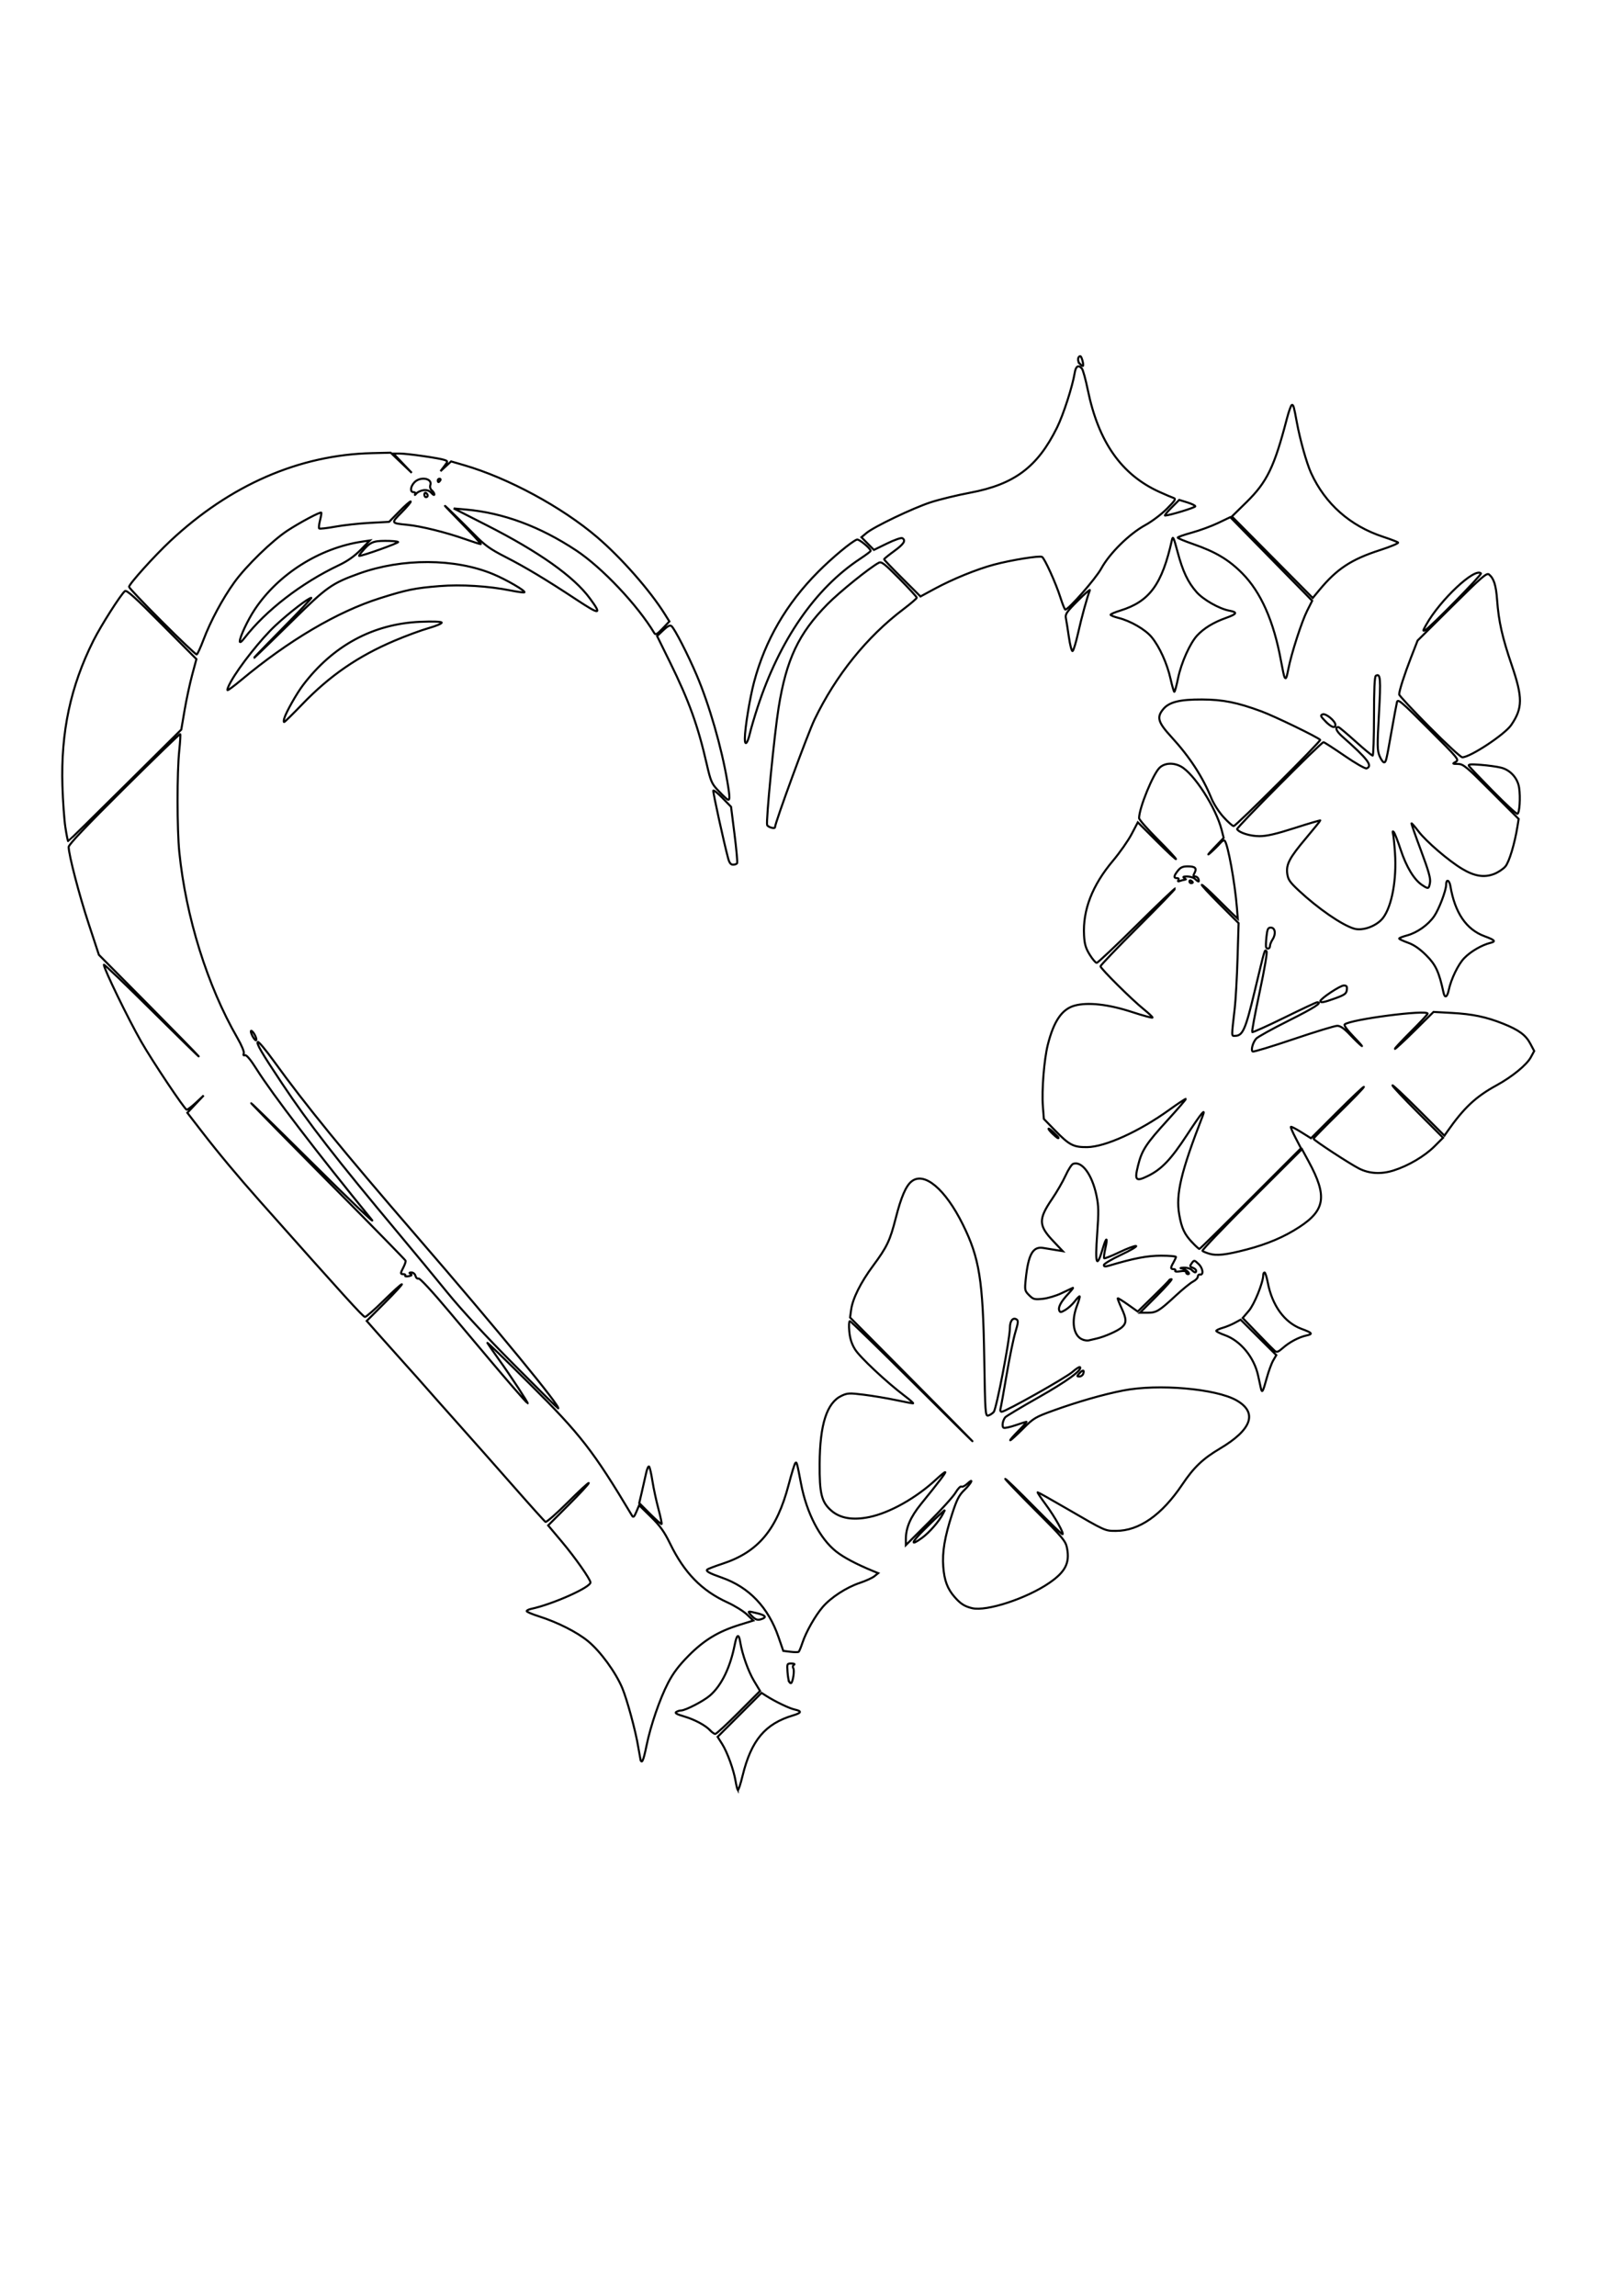 <?xml version="1.0" encoding="UTF-8" standalone="no"?>
<!-- Created with Inkscape (http://www.inkscape.org/) -->

<svg
   width="210mm"
   height="297mm"
   viewBox="0 0 210 297"
   version="1.1"
   id="svg2443"
   inkscape:version="1.3 (0e150ed6c4, 2023-07-21)"
   sodipodi:docname="Herz-Schmetterling.svg"
   xmlns:inkscape="http://www.inkscape.org/namespaces/inkscape"
   xmlns:sodipodi="http://sodipodi.sourceforge.net/DTD/sodipodi-0.dtd"
   xmlns="http://www.w3.org/2000/svg"
   xmlns:svg="http://www.w3.org/2000/svg">
  <sodipodi:namedview
     id="namedview2445"
     pagecolor="#ffffff"
     bordercolor="#666666"
     borderopacity="1.0"
     inkscape:pageshadow="2"
     inkscape:pageopacity="0.0"
     inkscape:pagecheckerboard="0"
     inkscape:document-units="mm"
     showgrid="false"
     inkscape:zoom="0.23496321"
     inkscape:cx="306.43095"
     inkscape:cy="510.71825"
     inkscape:window-width="1366"
     inkscape:window-height="705"
     inkscape:window-x="-8"
     inkscape:window-y="-8"
     inkscape:window-maximized="1"
     inkscape:current-layer="layer1"
     inkscape:showpageshadow="2"
     inkscape:deskcolor="#d1d1d1" />
  <defs
     id="defs2440" />
  <g
     inkscape:label="Ebene 1"
     inkscape:groupmode="layer"
     id="layer1">
    <path
       style="fill:none;stroke:#000000;stroke-width:0.265;stroke-opacity:1"
       d="m 95.457,231.575 c -0.067,-0.112 -0.193,-0.636 -0.281,-1.163 -0.239,-1.442 -1.07,-3.739 -1.734,-4.79 l -0.59,-0.934 2.843,-2.843 2.843,-2.843 0.599,0.383 c 1.153,0.738 2.993,1.621 3.692,1.772 0.952,0.206 0.888,0.429 -0.217,0.759 -3.619,1.081 -5.412,3.225 -6.532,7.813 -0.275,1.127 -0.555,1.958 -0.623,1.845 z m -12.626,-4.145 c -0.068,-0.34 -0.185,-1.009 -0.261,-1.487 -0.306,-1.928 -1.436,-6.093 -2.051,-7.559 -0.87,-2.073 -2.841,-4.768 -4.447,-6.082 -1.439,-1.177 -3.936,-2.437 -6.35,-3.204 -0.866,-0.275 -1.574,-0.576 -1.574,-0.67 0,-0.094 0.269,-0.228 0.597,-0.298 2.773,-0.595 7.653,-2.772 7.653,-3.413 0,-0.402 -1.985,-3.23 -3.69,-5.258 l -1.783,-2.121 2.628,-2.634 c 1.445,-1.449 2.628,-2.729 2.628,-2.845 0,-0.116 -1.211,0.997 -2.69,2.473 -1.48,1.476 -2.789,2.622 -2.91,2.548 -0.121,-0.075 -1.914,-2.065 -3.985,-4.424 -2.071,-2.358 -5.328,-6.04 -7.239,-8.181 -1.911,-2.141 -3.862,-4.339 -4.335,-4.885 -0.473,-0.545 -1.698,-1.919 -2.721,-3.054 -1.023,-1.134 -2.533,-2.825 -3.356,-3.757 l -1.496,-1.695 2.368,-2.375 c 1.302,-1.306 2.281,-2.375 2.175,-2.375 -0.106,0 -1.159,0.953 -2.341,2.117 -1.181,1.164 -2.273,2.117 -2.425,2.117 -0.24,0 -2.611,-2.611 -13.6,-14.979 -2.867,-3.227 -5.393,-6.256 -7.572,-9.082 l -1.814,-2.352 1.059,-1.121 1.059,-1.121 -0.985,0.923 c -0.542,0.507 -1.088,0.922 -1.214,0.922 -0.245,0 -4.432,-6.262 -5.88,-8.792 -1.706,-2.982 -4.838,-9.428 -4.838,-9.958 0,-0.134 2.853,2.59 6.34,6.051 3.487,3.462 6.149,6.063 5.916,5.78 -0.233,-0.283 -3.231,-3.35 -6.663,-6.816 l -6.239,-6.302 -1.319,-4.005 c -1.235,-3.75 -2.585,-8.934 -2.591,-9.95 -0.002,-0.303 2.328,-2.763 7.17,-7.572 3.945,-3.917 7.214,-7.081 7.264,-7.031 0.05,0.05 -0.007,1.015 -0.126,2.144 -0.294,2.775 -0.289,10.187 0.008,13.125 0.851,8.399 3.635,17.313 7.502,24.018 0.564,0.978 0.915,1.824 0.839,2.022 -0.087,0.227 -0.032,0.307 0.165,0.24 0.188,-0.064 0.729,0.588 1.484,1.789 2.026,3.222 7.9,10.9 14.898,19.474 0.682,0.836 -2.901,-2.583 -7.964,-7.598 -5.062,-5.015 -8.416,-8.288 -7.452,-7.273 0.964,1.015 5.799,5.93 10.744,10.922 4.946,4.992 9.022,9.162 9.059,9.266 0.037,0.104 -0.085,0.484 -0.271,0.845 -0.421,0.814 -0.421,0.894 -4.35e-4,0.894 0.186,0 0.287,0.084 0.224,0.186 -0.063,0.102 0.135,0.138 0.441,0.079 0.407,-0.078 0.478,-0.156 0.265,-0.291 -0.221,-0.14 -0.195,-0.185 0.109,-0.188 0.223,-0.002 0.452,0.194 0.517,0.443 0.065,0.249 0.24,0.399 0.396,0.339 0.167,-0.064 1.761,1.657 3.96,4.275 5.698,6.784 6.297,7.493 8.25,9.756 1.005,1.164 1.863,2.117 1.908,2.117 0.125,0 -2.225,-3.581 -3.704,-5.645 -0.728,-1.015 -1.405,-1.992 -1.506,-2.171 -0.101,-0.179 2.373,2.215 5.498,5.319 6.54,6.499 8.219,8.661 13.229,17.042 0.152,0.254 0.273,0.14 0.55,-0.52 l 0.356,-0.845 1.522,1.495 c 1.19,1.169 1.73,1.922 2.475,3.454 1.849,3.8 4.088,6.097 7.438,7.627 0.933,0.426 2.065,1.128 2.515,1.56 l 0.819,0.785 -1.82,0.567 c -2.714,0.846 -4.553,1.963 -6.553,3.982 -1.259,1.271 -1.995,2.247 -2.656,3.522 -1.072,2.067 -2.253,5.508 -2.786,8.113 -0.425,2.08 -0.64,2.497 -0.819,1.595 z m 9.09,-3.547 c -0.605,-0.668 -2.049,-1.442 -3.452,-1.85 -0.898,-0.261 -1.186,-0.427 -0.974,-0.56 0.165,-0.105 0.447,-0.192 0.626,-0.194 0.578,-0.007 2.938,-1.23 3.756,-1.948 1.489,-1.307 2.607,-3.612 3.193,-6.579 0.268,-1.355 0.522,-1.465 0.71,-0.307 0.254,1.563 1.047,3.79 1.788,5.021 l 0.775,1.288 -2.774,2.78 c -1.526,1.529 -2.883,2.78 -3.015,2.78 -0.132,0 -0.417,-0.195 -0.632,-0.432 z m 10.2,-6.301 c -0.085,-0.137 -0.187,-0.73 -0.227,-1.317 -0.07,-1.033 -0.054,-1.068 0.512,-1.065 0.351,0.002 0.481,0.069 0.325,0.169 -0.153,0.098 -0.187,0.283 -0.082,0.453 0.166,0.268 -0.032,1.667 -0.269,1.903 -0.058,0.058 -0.175,-0.007 -0.26,-0.143 z m 0.157,-3.897 -0.93,-0.116 -0.623,-1.803 c -1.326,-3.838 -3.8,-6.433 -7.307,-7.666 -1.659,-0.583 -2.13,-0.844 -1.901,-1.053 0.102,-0.093 0.986,-0.433 1.965,-0.753 4.616,-1.514 7.031,-4.397 8.559,-10.217 0.376,-1.433 0.763,-2.693 0.86,-2.799 0.188,-0.207 0.207,-0.137 0.749,2.687 0.724,3.774 2.433,7.073 4.529,8.739 0.971,0.772 2.621,1.646 4.799,2.542 l 0.651,0.268 -0.491,0.398 c -0.27,0.219 -1.126,0.609 -1.902,0.867 -1.709,0.569 -3.726,1.879 -4.782,3.107 -0.969,1.126 -2.163,3.231 -2.625,4.627 -0.192,0.581 -0.41,1.108 -0.484,1.172 -0.074,0.064 -0.553,0.064 -1.064,0 z m -5.04,-4.675 c -0.581,-0.618 -0.546,-0.632 0.772,-0.3 1.004,0.253 1.207,0.486 0.621,0.711 -0.595,0.228 -0.869,0.147 -1.393,-0.411 z m 28.548,-0.965 c -0.968,-0.229 -1.493,-0.561 -2.25,-1.423 -0.946,-1.077 -1.345,-2.132 -1.486,-3.926 -0.148,-1.894 0.177,-3.841 1.141,-6.823 0.614,-1.899 0.888,-2.433 1.613,-3.141 0.925,-0.903 1.245,-1.624 0.347,-0.78 -0.29,0.272 -0.626,0.433 -0.748,0.358 -0.122,-0.075 -0.467,0.281 -0.768,0.791 -0.301,0.51 -1.869,2.245 -3.486,3.856 l -2.939,2.928 v -0.772 c 0,-1.477 0.597,-2.862 1.957,-4.541 2.394,-2.955 3.28,-4.125 3.125,-4.125 -0.084,0 -0.603,0.419 -1.152,0.931 -2.578,2.401 -5.998,4.328 -8.655,4.877 -2.146,0.444 -3.789,0.163 -4.935,-0.843 -1.253,-1.1 -1.523,-2.193 -1.498,-6.05 0.034,-5.108 0.931,-7.891 2.835,-8.794 0.757,-0.359 1.024,-0.372 2.896,-0.137 1.134,0.142 2.981,0.452 4.103,0.687 1.123,0.236 2.134,0.429 2.247,0.429 0.113,0 -0.366,-0.43 -1.064,-0.956 -2.333,-1.757 -5.811,-5.014 -6.439,-6.031 -0.435,-0.703 -0.657,-1.402 -0.741,-2.328 -0.066,-0.728 -0.034,-1.323 0.072,-1.323 0.106,0 3.754,3.541 8.108,7.87 4.354,4.328 7.844,7.777 7.756,7.664 -0.088,-0.113 -3.687,-3.76 -7.997,-8.105 l -7.836,-7.899 0.138,-1.008 c 0.197,-1.44 1.233,-3.518 2.827,-5.669 1.817,-2.453 2.204,-3.267 2.951,-6.204 0.683,-2.687 1.306,-4.134 2.031,-4.717 1.642,-1.321 4.366,0.967 6.651,5.585 2.137,4.318 2.599,7.21 2.762,17.285 0.115,7.096 0.144,7.51 0.512,7.414 0.215,-0.056 0.536,-0.263 0.714,-0.46 0.348,-0.385 2.093,-9.454 2.093,-10.874 0,-0.906 0.381,-1.4 0.855,-1.107 0.248,0.153 0.222,0.434 -0.152,1.67 -0.248,0.817 -0.756,3.293 -1.131,5.502 -0.374,2.209 -0.731,4.187 -0.792,4.396 -0.064,0.219 0.003,0.38 0.16,0.38 0.488,0 8.311,-4.403 9.166,-5.159 0.458,-0.405 0.891,-0.679 0.962,-0.608 0.345,0.345 -1.696,1.831 -5.395,3.925 -2.248,1.273 -4.175,2.427 -4.283,2.566 -0.347,0.446 -0.455,1.251 -0.182,1.356 0.143,0.055 0.835,-0.098 1.537,-0.339 0.702,-0.241 1.331,-0.439 1.397,-0.439 0.067,0 -0.409,0.537 -1.058,1.194 -0.649,0.657 -1.114,1.194 -1.034,1.194 0.08,0 0.809,-0.664 1.621,-1.476 1.392,-1.391 1.618,-1.527 3.972,-2.376 3.129,-1.129 6.479,-2.09 9.009,-2.584 4.551,-0.888 12.019,-0.239 14.67,1.275 2.756,1.574 2.002,3.772 -2.137,6.231 -2.228,1.324 -3.378,2.419 -4.872,4.642 -2.668,3.968 -5.591,6.011 -8.6,6.011 -1.421,0 -1.314,0.049 -6.373,-2.89 -1.992,-1.157 -3.678,-2.103 -3.746,-2.103 -0.069,0 0.399,0.709 1.04,1.576 1.191,1.611 2.447,3.852 2.158,3.852 -0.088,0 -1.751,-1.612 -3.694,-3.582 -1.943,-1.97 -3.606,-3.582 -3.694,-3.582 -0.088,0 1.631,1.794 3.821,3.987 3.733,3.737 3.994,4.052 4.176,5.026 0.352,1.884 -0.241,3.029 -2.302,4.445 -2.94,2.02 -8.111,3.714 -9.986,3.271 z m -6.206,-10.161 c 0.93,-0.925 1.915,-1.878 2.189,-2.117 l 0.498,-0.434 -0.277,0.543 c -0.472,0.923 -1.764,2.403 -2.674,3.062 -1.576,1.142 -1.454,0.655 0.263,-1.054 z m -35.467,-2.036 -1.402,-1.402 0.329,-1.402 c 0.181,-0.771 0.431,-1.875 0.556,-2.454 0.125,-0.579 0.302,-0.969 0.393,-0.868 0.091,0.101 0.283,0.94 0.427,1.864 0.144,0.924 0.49,2.536 0.77,3.582 0.28,1.046 0.468,1.943 0.419,1.992 -0.049,0.05 -0.721,-0.541 -1.492,-1.312 z M 66.471,176.501 c -3.556,-3.578 -6.742,-7.024 -8.56,-9.259 -1.593,-1.958 -4.417,-5.377 -6.276,-7.598 -8.101,-9.681 -11.677,-14.283 -15.143,-19.484 -2.646,-3.971 -3.371,-5.215 -3.127,-5.365 0.104,-0.064 1.012,1.02 2.018,2.41 4.242,5.86 8.926,11.602 18.553,22.743 10.546,12.205 18.799,22.252 18.28,22.252 -0.045,0 -2.631,-2.564 -5.746,-5.699 z m 96.668,3.065 c -0.065,-0.283 -0.221,-0.998 -0.347,-1.59 -0.508,-2.378 -2.273,-4.53 -4.309,-5.253 -0.61,-0.217 -1.109,-0.465 -1.109,-0.552 0,-0.087 0.366,-0.262 0.814,-0.389 0.448,-0.127 1.156,-0.418 1.574,-0.646 l 0.76,-0.414 2.31,2.293 2.31,2.293 -0.397,0.678 c -0.219,0.373 -0.596,1.4 -0.84,2.283 -0.508,1.844 -0.604,2.006 -0.766,1.297 z m -23.457,-1.927 c 0.432,-0.477 0.669,-0.426 0.467,0.101 -0.071,0.184 -0.293,0.335 -0.495,0.335 -0.334,0 -0.332,-0.038 0.028,-0.436 z m 25.261,-2.881 c -0.172,-0.146 -1.176,-1.163 -2.231,-2.261 l -1.919,-1.996 0.792,-0.925 c 0.722,-0.843 1.868,-3.694 1.868,-4.646 0,-0.173 0.075,-0.314 0.167,-0.314 0.092,0 0.276,0.574 0.41,1.275 0.572,3.008 2.173,5.211 4.38,6.022 1.383,0.509 1.504,0.665 0.655,0.848 -0.995,0.215 -2.199,0.848 -3.076,1.619 -0.595,0.523 -0.792,0.594 -1.045,0.379 z m -24.859,-1.459 c -1.2,-0.479 -1.511,-2.335 -0.734,-4.381 0.236,-0.621 0.392,-1.166 0.348,-1.211 -0.045,-0.045 -0.329,0.242 -0.631,0.638 -0.302,0.396 -0.85,0.897 -1.218,1.113 -0.574,0.338 -0.685,0.348 -0.791,0.071 -0.165,-0.431 0.229,-1.155 1.184,-2.174 0.434,-0.463 0.691,-0.8 0.571,-0.749 -0.119,0.051 -0.779,0.363 -1.465,0.694 -0.686,0.331 -1.777,0.657 -2.424,0.724 -1.071,0.111 -1.229,0.069 -1.766,-0.468 -0.561,-0.561 -0.582,-0.659 -0.442,-2.037 0.331,-3.245 0.922,-4.304 2.273,-4.075 0.431,0.073 1.175,0.196 1.652,0.272 l 0.868,0.14 -1.237,-1.307 c -1.91,-2.017 -1.931,-2.821 -0.143,-5.444 0.614,-0.901 1.398,-2.26 1.743,-3.02 0.345,-0.76 0.782,-1.442 0.972,-1.515 1.129,-0.433 2.459,1.361 3.029,4.087 0.284,1.358 0.298,2.104 0.094,4.938 -0.295,4.083 -0.067,4.619 0.763,1.794 0.428,-1.456 0.629,-1.347 0.283,0.153 -0.142,0.614 -0.206,1.169 -0.143,1.231 0.063,0.063 0.954,-0.288 1.98,-0.781 1.026,-0.492 1.992,-0.853 2.147,-0.801 0.155,0.052 -0.72,0.565 -1.943,1.14 -1.223,0.575 -2.224,1.171 -2.224,1.324 0,0.212 0.168,0.228 0.706,0.068 3.219,-0.956 4.913,-1.28 6.699,-1.28 1.062,0 1.927,0.073 1.922,0.163 -0.004,0.089 -0.147,0.407 -0.318,0.706 -0.402,0.704 -0.4,0.868 0.013,0.868 0.186,0 0.282,0.092 0.212,0.204 -0.075,0.121 0.185,0.154 0.638,0.08 0.497,-0.081 0.765,-0.038 0.765,0.121 0,0.135 0.11,0.245 0.244,0.245 0.417,0 -0.224,-0.615 -0.748,-0.717 -0.331,-0.064 -0.266,-0.101 0.217,-0.122 0.38,-0.016 0.837,0.117 1.016,0.296 0.381,0.381 0.574,0.415 0.574,0.102 0,-0.123 -0.197,-0.297 -0.439,-0.386 -0.394,-0.146 -0.407,-0.206 -0.126,-0.59 0.308,-0.421 0.321,-0.42 0.882,0.107 0.572,0.538 0.686,1.471 0.166,1.365 -0.146,-0.03 -0.266,0.09 -0.266,0.266 0,0.176 -0.277,0.463 -0.615,0.638 -0.338,0.175 -1.34,0.989 -2.225,1.81 -2.178,2.018 -2.519,2.225 -3.662,2.225 h -0.979 l 2.163,-2.171 c 1.19,-1.194 2.051,-2.171 1.914,-2.171 -0.137,0 -0.284,0.073 -0.328,0.163 -0.043,0.09 -0.971,1.031 -2.061,2.093 l -1.983,1.93 -1.257,-0.892 c -0.691,-0.49 -1.288,-0.86 -1.326,-0.822 -0.038,0.038 0.176,0.597 0.476,1.241 0.674,1.448 0.686,1.95 0.061,2.509 -0.521,0.465 -2.236,1.225 -3.311,1.467 -0.358,0.081 -0.798,0.184 -0.977,0.229 -0.179,0.045 -0.535,-8.2e-4 -0.791,-0.103 z m 16.422,-11.1 c -0.418,-0.122 -0.832,-0.292 -0.92,-0.377 -0.088,-0.085 2.773,-3.079 6.359,-6.655 l 6.519,-6.501 0.865,1.595 c 2.419,4.457 2.158,6.281 -1.211,8.48 -1.965,1.283 -4.152,2.212 -6.855,2.914 -2.636,0.684 -3.818,0.819 -4.757,0.544 z m -2.212,-1.437 c -1.036,-1.081 -1.403,-1.861 -1.712,-3.635 -0.462,-2.651 0.221,-5.522 3.034,-12.768 0.432,-1.113 -0.16,-0.395 -2.027,2.458 -2.075,3.171 -3.284,4.443 -5.036,5.301 -1.596,0.782 -1.779,0.598 -1.307,-1.314 0.494,-2.001 1.025,-2.819 3.836,-5.901 1.339,-1.469 2.399,-2.703 2.356,-2.742 -0.044,-0.04 -1.004,0.594 -2.135,1.408 -3.89,2.803 -8.308,4.807 -10.645,4.83 -1.768,0.017 -2.302,-0.262 -4.153,-2.166 l -1.439,-1.481 -0.127,-1.63 c -0.161,-2.057 0.157,-6.052 0.632,-7.945 0.769,-3.067 1.829,-4.622 3.462,-5.08 1.697,-0.475 4.386,-0.178 7.433,0.821 1.463,0.48 2.659,0.802 2.659,0.716 0,-0.086 -0.513,-0.57 -1.14,-1.075 -1.544,-1.245 -5.59,-5.263 -5.59,-5.551 0,-0.128 2.194,-2.425 4.876,-5.105 2.682,-2.68 4.837,-4.913 4.788,-4.961 -0.049,-0.049 -2.298,2.096 -4.998,4.766 -2.7,2.67 -5.022,4.854 -5.159,4.854 -0.137,0 -0.544,-0.477 -0.904,-1.06 -0.517,-0.836 -0.671,-1.362 -0.733,-2.497 -0.177,-3.273 1.059,-6.465 3.737,-9.648 0.886,-1.053 1.973,-2.604 2.415,-3.445 l 0.804,-1.529 2.471,2.464 c 1.359,1.355 2.471,2.385 2.471,2.288 0,-0.097 -1.075,-1.253 -2.388,-2.568 -1.313,-1.315 -2.388,-2.543 -2.388,-2.727 0,-1.3 1.818,-5.752 2.669,-6.537 0.655,-0.604 1.734,-0.671 2.704,-0.169 1.696,0.877 4.566,5.324 5.308,8.225 l 0.264,1.033 -1.294,1.353 c -0.712,0.744 -0.909,1.012 -0.438,0.595 0.471,-0.417 1.045,-0.984 1.276,-1.261 0.231,-0.277 0.494,-0.424 0.585,-0.326 0.421,0.456 1.325,5.425 1.587,8.719 l 0.109,1.377 -0.548,-0.509 c -0.301,-0.28 -1.306,-1.266 -2.232,-2.191 -0.926,-0.925 -1.769,-1.682 -1.872,-1.682 -0.103,0 0.925,1.116 2.285,2.48 l 2.473,2.48 -0.137,4.521 c -0.075,2.487 -0.238,5.4 -0.361,6.475 -0.439,3.828 -0.441,3.582 0.025,3.582 1.01,0 1.363,-0.797 2.549,-5.757 1.354,-5.659 1.289,-5.442 1.537,-5.189 0.116,0.118 -0.246,2.262 -0.889,5.27 -0.596,2.789 -1.03,5.124 -0.965,5.189 0.065,0.065 1.936,-0.776 4.157,-1.868 2.222,-1.093 4.128,-1.986 4.237,-1.986 0.752,0 -0.308,0.685 -3.656,2.362 -2.119,1.062 -4.017,2.112 -4.216,2.335 -0.444,0.495 -0.72,1.508 -0.455,1.671 0.107,0.066 2.484,-0.655 5.282,-1.603 2.799,-0.948 5.343,-1.724 5.654,-1.724 0.401,-8.2e-4 0.879,0.329 1.646,1.138 0.594,0.627 1.268,1.281 1.497,1.453 0.229,0.172 -0.215,-0.34 -0.986,-1.137 -0.845,-0.874 -1.32,-1.524 -1.194,-1.634 0.741,-0.653 10.738,-1.948 10.738,-1.391 0,0.092 -0.974,1.137 -2.164,2.323 -1.19,1.186 -2.128,2.192 -2.083,2.237 0.044,0.044 1.189,-1.014 2.544,-2.352 l 2.463,-2.433 2.388,0.131 c 2.651,0.145 4.44,0.519 6.593,1.378 2.043,0.815 2.946,1.475 3.533,2.582 l 0.511,0.965 -0.434,0.805 c -0.533,0.988 -2.407,2.522 -4.45,3.641 -2.689,1.474 -4.208,2.9 -6.357,5.968 l -0.376,0.537 -3.364,-3.358 c -1.85,-1.847 -3.364,-3.263 -3.364,-3.146 0,0.117 1.475,1.689 3.277,3.494 l 3.277,3.282 -1.105,1.105 c -1.278,1.278 -3.383,2.519 -5.302,3.127 -1.609,0.51 -3.146,0.422 -4.474,-0.256 -1.244,-0.635 -5.876,-3.668 -5.876,-3.847 0,-0.08 1.465,-1.579 3.256,-3.331 1.791,-1.752 3.256,-3.272 3.256,-3.378 0,-0.106 -1.541,1.346 -3.423,3.226 l -3.423,3.418 -1.256,-0.786 c -0.691,-0.432 -1.297,-0.745 -1.347,-0.695 -0.05,0.05 0.224,0.695 0.609,1.433 l 0.7,1.342 -6.513,6.512 c -3.582,3.582 -6.566,6.513 -6.632,6.515 -0.065,0.002 -0.47,-0.364 -0.899,-0.811 z m 0.041,-46.608 c 0,-0.053 -0.098,-0.156 -0.217,-0.23 -0.119,-0.074 -0.217,-0.031 -0.217,0.096 0,0.126 0.098,0.23 0.217,0.23 0.119,0 0.217,-0.043 0.217,-0.096 z m -1.013,-0.342 c 0.146,-0.002 0.115,-0.093 -0.072,-0.214 -0.248,-0.16 -0.161,-0.211 0.364,-0.214 0.38,-0.002 0.837,0.143 1.016,0.322 0.179,0.179 0.378,0.326 0.443,0.326 0.065,0 0.061,-0.147 -0.007,-0.326 -0.069,-0.179 -0.264,-0.326 -0.435,-0.326 -0.244,0 -0.26,-0.094 -0.075,-0.439 0.335,-0.625 0.095,-0.864 -0.868,-0.864 -0.649,0 -0.942,0.13 -1.29,0.572 -0.537,0.683 -0.568,0.948 -0.111,0.948 0.203,0 0.276,0.102 0.181,0.254 -0.107,0.173 -0.036,0.208 0.222,0.109 0.208,-0.08 0.493,-0.147 0.633,-0.149 z m -17.082,32.903 c -0.316,-0.293 -0.574,-0.604 -0.574,-0.692 0,-0.088 0.293,0.121 0.651,0.464 0.358,0.343 0.651,0.655 0.651,0.692 0,0.157 -0.186,0.038 -0.728,-0.464 z M 32.664,134.025 c -0.191,-0.369 -0.264,-0.671 -0.161,-0.671 0.249,0 0.801,1.05 0.638,1.214 -0.071,0.071 -0.285,-0.173 -0.476,-0.542 z m 138.182,-4.525 c 0.024,-0.322 2.559,-2.008 3.019,-2.008 0.381,0 0.458,0.109 0.402,0.568 -0.058,0.483 -0.281,0.645 -1.48,1.082 -1.482,0.539 -1.962,0.628 -1.942,0.358 z m 15.934,-1.077 c -0.586,-2.7 -1.006,-3.611 -2.232,-4.833 -0.846,-0.844 -1.588,-1.357 -2.371,-1.637 -0.627,-0.225 -1.14,-0.466 -1.14,-0.537 0,-0.071 0.45,-0.25 1,-0.397 1.329,-0.356 2.75,-1.36 3.534,-2.499 0.631,-0.916 1.545,-3.33 1.545,-4.077 0,-0.76 0.415,-0.624 0.55,0.18 0.58,3.458 2.055,5.625 4.422,6.495 1.342,0.493 1.505,0.677 0.759,0.857 -1.105,0.267 -2.558,1.113 -3.391,1.974 -0.783,0.81 -1.697,2.696 -2.005,4.137 -0.199,0.932 -0.507,1.087 -0.67,0.337 z m -22.955,-5.87 c -0.048,-0.09 -0.029,-0.7 0.041,-1.357 0.109,-1.006 0.197,-1.194 0.563,-1.194 0.566,0 0.692,0.825 0.234,1.525 -0.188,0.287 -0.342,0.673 -0.342,0.856 0,0.343 -0.34,0.46 -0.496,0.17 z m 11.351,-2.426 c -1.583,-0.49 -4.63,-2.594 -7.127,-4.922 -1.156,-1.078 -1.392,-1.423 -1.49,-2.173 -0.159,-1.226 0.272,-2.04 2.453,-4.634 1.002,-1.191 1.822,-2.206 1.822,-2.255 0,-0.049 -1.483,0.388 -3.297,0.97 -2.416,0.776 -3.64,1.059 -4.58,1.059 -1.203,0 -2.602,-0.436 -2.889,-0.901 -0.121,-0.196 10.867,-11.256 11.183,-11.256 0.091,0 1.313,0.789 2.715,1.753 1.424,0.979 2.686,1.701 2.857,1.635 0.832,-0.319 0.158,-1.205 -3.122,-4.101 -0.804,-0.71 -1.027,-1.242 -0.52,-1.241 0.083,7.5e-5 1.073,0.83 2.2,1.845 1.128,1.015 2.129,1.845 2.225,1.845 0.096,0 0.175,-2.29 0.175,-5.089 0,-3.43 0.077,-5.136 0.236,-5.235 0.601,-0.372 0.662,0.367 0.406,4.924 -0.232,4.117 -0.223,4.731 0.08,5.454 0.188,0.448 0.442,0.814 0.565,0.814 0.267,0 0.288,-0.09 1.002,-4.125 0.306,-1.731 0.613,-3.378 0.683,-3.659 0.114,-0.461 0.519,-0.119 4.11,3.468 3.824,3.82 3.964,3.99 3.499,4.248 -0.46,0.256 -0.446,0.27 0.277,0.277 0.693,0.007 1.087,0.333 4.311,3.562 l 3.549,3.554 -0.152,0.951 c -0.359,2.24 -1.071,4.607 -1.562,5.19 -0.284,0.338 -0.95,0.78 -1.479,0.982 -1.285,0.491 -2.538,0.286 -4.133,-0.674 -1.759,-1.059 -4.639,-3.533 -5.638,-4.843 -0.464,-0.608 -0.871,-1.077 -0.906,-1.043 -0.035,0.035 0.52,1.62 1.232,3.523 0.992,2.652 1.264,3.625 1.165,4.166 -0.15,0.821 -0.204,0.837 -1.023,0.296 -1.025,-0.676 -2.04,-2.347 -2.766,-4.554 -0.378,-1.151 -0.785,-2.19 -0.903,-2.309 -0.142,-0.144 -0.174,-0.07 -0.096,0.217 0.066,0.239 0.182,1.362 0.259,2.497 0.233,3.426 -0.398,6.873 -1.533,8.382 -0.806,1.071 -2.653,1.755 -3.789,1.404 z m -80.964,-9.09 c -0.54,-2.006 -1.981,-8.575 -1.92,-8.756 0.037,-0.11 0.569,0.315 1.183,0.945 l 1.116,1.145 0.449,3.559 c 0.247,1.958 0.398,3.643 0.335,3.745 -0.063,0.102 -0.301,0.186 -0.528,0.186 -0.294,0 -0.477,-0.237 -0.635,-0.824 z M 8.459,107.031 c -0.15,-0.985 -0.322,-3.403 -0.382,-5.373 -0.211,-6.97 1.047,-12.863 4.008,-18.779 0.961,-1.919 3.528,-5.955 4.079,-6.412 0.215,-0.178 1.33,0.824 4.765,4.284 l 4.484,4.516 -0.554,2.062 c -0.305,1.134 -0.745,3.186 -0.978,4.559 l -0.425,2.497 -7.273,7.218 c -4,3.97 -7.313,7.218 -7.362,7.218 -0.049,0 -0.211,-0.806 -0.362,-1.791 z m 90.801,-0.301 c -0.172,-0.449 0.926,-11.697 1.481,-15.167 1.001,-6.259 2.586,-9.611 6.341,-13.418 1.548,-1.569 5.444,-4.712 6.624,-5.343 0.348,-0.186 0.74,0.117 2.662,2.06 1.24,1.253 2.254,2.359 2.254,2.458 0,0.098 -0.782,0.77 -1.737,1.493 -4.731,3.58 -8.73,8.545 -11.491,14.268 -0.877,1.818 -5.116,13.364 -5.116,13.935 0,0.255 -0.909,-9e-4 -1.018,-0.286 z m 59.059,-1.016 c -0.589,-0.646 -1.284,-1.721 -1.577,-2.442 -1.125,-2.766 -2.814,-5.36 -5.142,-7.897 -1.787,-1.947 -1.973,-2.583 -1.07,-3.657 0.759,-0.902 2.145,-1.243 4.999,-1.229 2.713,0.013 4.572,0.385 7.694,1.541 1.703,0.631 7.22,3.303 7.597,3.68 0.149,0.149 -10.899,11.158 -11.197,11.158 -0.138,0 -0.725,-0.519 -1.304,-1.154 z m 34.863,-3.349 c -1.615,-1.643 -3.014,-3.113 -3.109,-3.269 -0.139,-0.226 0.164,-0.256 1.529,-0.151 0.936,0.072 2.119,0.237 2.628,0.366 1.203,0.305 2.146,1.361 2.331,2.609 0.186,1.253 0.053,3.268 -0.221,3.358 -0.122,0.04 -1.542,-1.271 -3.157,-2.914 z m -99.199,0.951 c -0.179,-0.146 -0.698,-0.663 -1.153,-1.148 -0.73,-0.778 -0.892,-1.161 -1.369,-3.247 -1.158,-5.063 -2.298,-8.222 -4.797,-13.301 l -1.643,-3.338 0.798,-0.753 c 0.59,-0.556 0.87,-0.693 1.073,-0.525 0.404,0.335 2.133,3.707 3.257,6.351 1.618,3.807 3.225,9.377 3.954,13.7 0.39,2.315 0.372,2.662 -0.119,2.261 z m 90.956,-9.286 c -2.146,-2.166 -3.901,-4.053 -3.901,-4.194 0,-0.467 0.68,-2.585 1.538,-4.792 l 0.847,-2.178 4.451,-4.417 c 3.858,-3.828 4.496,-4.379 4.792,-4.133 0.631,0.523 0.903,1.389 1.046,3.324 0.203,2.756 0.664,4.806 1.886,8.388 1.44,4.222 1.43,5.571 -0.057,7.759 -0.835,1.228 -5.308,4.181 -6.334,4.181 -0.201,0 -2.121,-1.772 -4.267,-3.938 z m -88.564,1.509 c 0.007,-1.334 0.647,-5.251 1.19,-7.295 1.443,-5.421 4.182,-10.134 8.288,-14.263 1.82,-1.83 4.314,-3.906 5.023,-4.181 0.257,-0.1 1.777,1.151 1.777,1.463 0,0.071 -0.611,0.531 -1.357,1.022 -5.809,3.828 -10.424,10.511 -13.277,19.229 -0.4,1.222 -0.846,2.734 -0.992,3.362 -0.311,1.337 -0.658,1.689 -0.652,0.663 z m 75.117,-2.231 c -0.631,-0.651 -0.679,-0.772 -0.355,-0.897 0.412,-0.158 1.651,0.866 1.651,1.364 0,0.503 -0.546,0.306 -1.296,-0.468 z M 36.785,92.92 c 0.233,-0.785 1.579,-3.172 2.402,-4.261 3.891,-5.144 9.086,-7.953 15.199,-8.219 1.571,-0.068 2.681,-0.031 2.758,0.094 0.071,0.114 -0.673,0.435 -1.652,0.713 -0.979,0.278 -2.979,1.015 -4.443,1.638 -4.745,2.019 -8.367,4.512 -11.939,8.222 -1.219,1.266 -2.274,2.302 -2.343,2.302 -0.069,0 -0.061,-0.22 0.019,-0.488 z M 151.456,87.818 c -0.447,-1.99 -1.424,-4.147 -2.436,-5.382 -0.811,-0.99 -2.723,-2.102 -4.292,-2.497 -0.567,-0.143 -1.031,-0.328 -1.031,-0.411 0,-0.083 0.562,-0.325 1.248,-0.537 3.797,-1.174 5.414,-3.381 6.692,-9.137 0.125,-0.562 0.224,-0.354 0.722,1.52 0.676,2.543 1.336,3.939 2.47,5.227 0.856,0.972 2.929,2.152 4.2,2.391 1.146,0.215 1.054,0.428 -0.411,0.951 -1.598,0.57 -2.851,1.334 -3.714,2.264 -0.93,1.003 -2.061,3.53 -2.474,5.528 -0.201,0.972 -0.417,1.767 -0.481,1.767 -0.063,0 -0.285,-0.757 -0.494,-1.682 z M 29.873,88.185 c 1.105,-1.992 3.933,-5.556 5.76,-7.259 1.766,-1.647 4.276,-3.583 4.644,-3.583 0.103,0 -1.717,1.928 -4.044,4.283 -2.327,2.356 -3.804,3.895 -3.281,3.419 0.523,-0.475 2.77,-2.656 4.993,-4.846 4.32,-4.255 5.002,-4.736 8.493,-5.994 5.597,-2.017 12.429,-1.989 17.379,0.072 1.7,0.708 4.213,2.17 4.035,2.348 -0.056,0.056 -0.868,-0.052 -1.803,-0.24 -2.839,-0.571 -6.407,-0.789 -9.195,-0.562 -3.2,0.261 -4.215,0.468 -7.699,1.57 -5.516,1.744 -11.808,5.459 -18.009,10.633 -0.828,0.691 -1.591,1.257 -1.695,1.257 -0.104,0 0.085,-0.494 0.42,-1.098 z M 166.201,87.601 c -0.055,-0.09 -0.26,-1.042 -0.456,-2.117 -0.936,-5.128 -2.592,-8.871 -5.003,-11.309 -1.743,-1.762 -3.459,-2.786 -6.353,-3.789 -1.104,-0.383 -2.008,-0.759 -2.008,-0.836 0,-0.077 0.834,-0.37 1.854,-0.651 1.02,-0.281 2.55,-0.845 3.401,-1.253 l 1.547,-0.741 4.469,4.553 c 2.458,2.504 4.843,4.938 5.3,5.409 l 0.831,0.856 -0.646,1.28 c -0.705,1.396 -2.041,5.527 -2.43,7.513 -0.243,1.242 -0.315,1.396 -0.505,1.085 z M 20.983,80.436 c -2.357,-2.36 -4.286,-4.391 -4.286,-4.514 0,-0.365 3.248,-3.977 5.334,-5.93 7.734,-7.244 16.694,-11.149 26.088,-11.37 l 2.431,-0.057 1.364,1.303 1.364,1.303 -1.187,-1.248 -1.187,-1.248 h 0.833 c 0.986,0 5.167,0.601 5.794,0.834 0.434,0.16 0.433,0.168 -0.048,0.804 l -0.486,0.642 0.685,-0.632 0.685,-0.632 1.688,0.49 c 5.68,1.649 12.634,5.407 17.185,9.288 3.14,2.678 6.858,6.905 8.791,9.996 l 0.579,0.926 -0.876,0.919 c -0.714,0.749 -0.912,0.859 -1.071,0.594 C 82.486,78.271 77.897,73.419 74.546,71.204 69.862,68.108 65.135,66.353 60.309,65.919 l -1.604,-0.144 4.284,2.181 c 6.773,3.449 11.245,6.618 13.323,9.44 1.611,2.188 1.354,2.206 -1.792,0.13 -3.851,-2.542 -6.552,-4.165 -9.1,-5.465 -2.006,-1.024 -2.676,-1.505 -4.053,-2.911 -0.907,-0.926 -2.415,-2.416 -3.35,-3.311 -0.935,-0.895 -0.333,-0.235 1.337,1.465 1.67,1.701 2.957,3.092 2.859,3.092 -0.098,0 -1.01,-0.294 -2.029,-0.653 -2.467,-0.871 -5.713,-1.676 -7.449,-1.847 -2.182,-0.215 -2.173,-0.197 -0.757,-1.627 0.701,-0.709 1.227,-1.337 1.168,-1.396 -0.059,-0.059 -0.713,0.51 -1.453,1.264 l -1.346,1.371 -2.518,0.135 c -1.385,0.074 -3.393,0.296 -4.462,0.492 -1.069,0.196 -1.999,0.301 -2.068,0.232 -0.069,-0.069 -0.02,-0.541 0.109,-1.049 0.129,-0.508 0.2,-0.957 0.159,-0.999 -0.129,-0.129 -2.75,1.263 -4.349,2.31 -2.004,1.312 -5.375,4.59 -6.903,6.712 -1.517,2.107 -3.078,5.014 -3.987,7.424 -0.381,1.012 -0.776,1.867 -0.876,1.9 -0.1,0.033 -2.111,-1.87 -4.468,-4.229 z M 55.34,64.114 c 0,-0.112 -0.098,-0.265 -0.217,-0.338 -0.119,-0.074 -0.217,0.018 -0.217,0.204 0,0.186 0.098,0.338 0.217,0.338 0.119,0 0.217,-0.092 0.217,-0.204 z m -0.532,-0.7 c 0.437,-0.05 0.76,0.065 1.014,0.361 0.205,0.239 0.376,0.324 0.38,0.189 0.004,-0.135 -0.142,-0.368 -0.323,-0.519 -0.202,-0.167 -0.277,-0.442 -0.194,-0.705 0.277,-0.874 -1.329,-1.134 -2.072,-0.335 -0.524,0.563 -0.582,1.262 -0.104,1.262 0.199,0 0.282,0.112 0.201,0.271 -0.076,0.149 -0.003,0.109 0.16,-0.09 0.164,-0.199 0.586,-0.394 0.939,-0.434 z m 2.161,-1.267 c 0.074,-0.119 0.031,-0.217 -0.096,-0.217 -0.126,0 -0.23,0.098 -0.23,0.217 0,0.119 0.043,0.217 0.096,0.217 0.053,0 0.156,-0.098 0.23,-0.217 z M 138.305,82.434 c -0.148,-1.025 -0.323,-2.133 -0.389,-2.463 -0.105,-0.524 0.092,-0.812 1.555,-2.274 0.921,-0.921 1.616,-1.521 1.543,-1.333 -0.367,0.957 -1.068,3.507 -1.519,5.527 -0.279,1.248 -0.6,2.299 -0.713,2.337 -0.114,0.038 -0.328,-0.769 -0.476,-1.794 z M 31.028,82.961 c -0.004,-0.546 1.026,-2.744 1.912,-4.081 3.053,-4.608 8.405,-7.994 13.933,-8.815 l 0.977,-0.145 -1.183,1.212 c -0.806,0.825 -1.706,1.459 -2.822,1.988 -4.84,2.293 -9.451,5.851 -12.226,9.434 -0.379,0.489 -0.589,0.634 -0.591,0.407 z M 184.529,80.831 c 1.818,-3.235 6.303,-7.443 7.092,-6.654 0.154,0.154 -6.522,6.957 -7.19,7.326 -0.361,0.2 -0.35,0.125 0.098,-0.672 z m -47.325,-3.542 c -0.582,-1.834 -2.028,-5.03 -2.371,-5.242 -0.307,-0.19 -4.001,0.403 -6.224,0.998 -2.232,0.598 -5.336,1.862 -7.668,3.123 l -1.839,0.995 -2.356,-2.349 c -1.296,-1.292 -2.355,-2.399 -2.354,-2.461 0.002,-0.062 0.587,-0.539 1.303,-1.06 1.27,-0.926 1.55,-1.369 1.056,-1.675 -0.135,-0.083 -1.016,0.225 -1.959,0.684 l -1.714,0.836 -0.809,-0.819 -0.809,-0.819 0.651,-0.544 c 0.979,-0.818 6.023,-3.23 8.318,-3.978 1.112,-0.362 3.408,-0.92 5.102,-1.239 5.729,-1.08 8.719,-3.322 11.242,-8.432 0.82,-1.662 2.01,-5.351 2.29,-7.099 0.137,-0.855 0.488,-1.05 0.93,-0.517 0.141,0.17 0.483,1.415 0.761,2.768 1.381,6.723 4.354,10.952 9.263,13.178 0.763,0.346 1.577,0.693 1.807,0.771 0.367,0.124 0.262,0.301 -0.839,1.413 -0.692,0.699 -1.949,1.648 -2.794,2.108 -2.059,1.122 -4.616,3.642 -5.695,5.613 -0.722,1.32 -4.224,5.319 -4.657,5.319 -0.074,0 -0.36,-0.708 -0.635,-1.574 z m 27.423,-5.203 -5.23,-5.272 1.88,-1.845 c 2.666,-2.617 3.604,-4.555 5.231,-10.8 0.257,-0.985 0.552,-1.791 0.656,-1.791 0.199,0 0.251,0.187 0.638,2.279 0.42,2.271 1.27,5.289 1.843,6.542 1.823,3.986 5.056,6.845 9.321,8.244 0.96,0.315 1.829,0.648 1.929,0.74 0.101,0.092 -0.952,0.534 -2.339,0.982 -3.712,1.2 -5.569,2.421 -7.837,5.154 l -0.862,1.039 z M 46.784,71.428 c 1.082,-1.283 1.43,-1.449 3.038,-1.458 0.846,-0.004 1.607,0.061 1.691,0.146 0.119,0.119 -4.582,1.8 -5.036,1.8 -0.058,0 0.08,-0.22 0.306,-0.488 z m 104.776,-5.74 1.018,-1.018 1.041,0.323 c 0.573,0.178 1.041,0.407 1.041,0.509 0,0.159 -3.29,1.165 -3.905,1.194 -0.118,0.006 0.244,-0.448 0.804,-1.008 z M 139.716,47.063 c -0.328,-0.328 -0.28,-0.981 0.071,-0.981 0.163,0 0.463,1.128 0.334,1.259 -0.035,0.036 -0.218,-0.089 -0.406,-0.278 z"
       id="path2552" />
  </g>
</svg>
